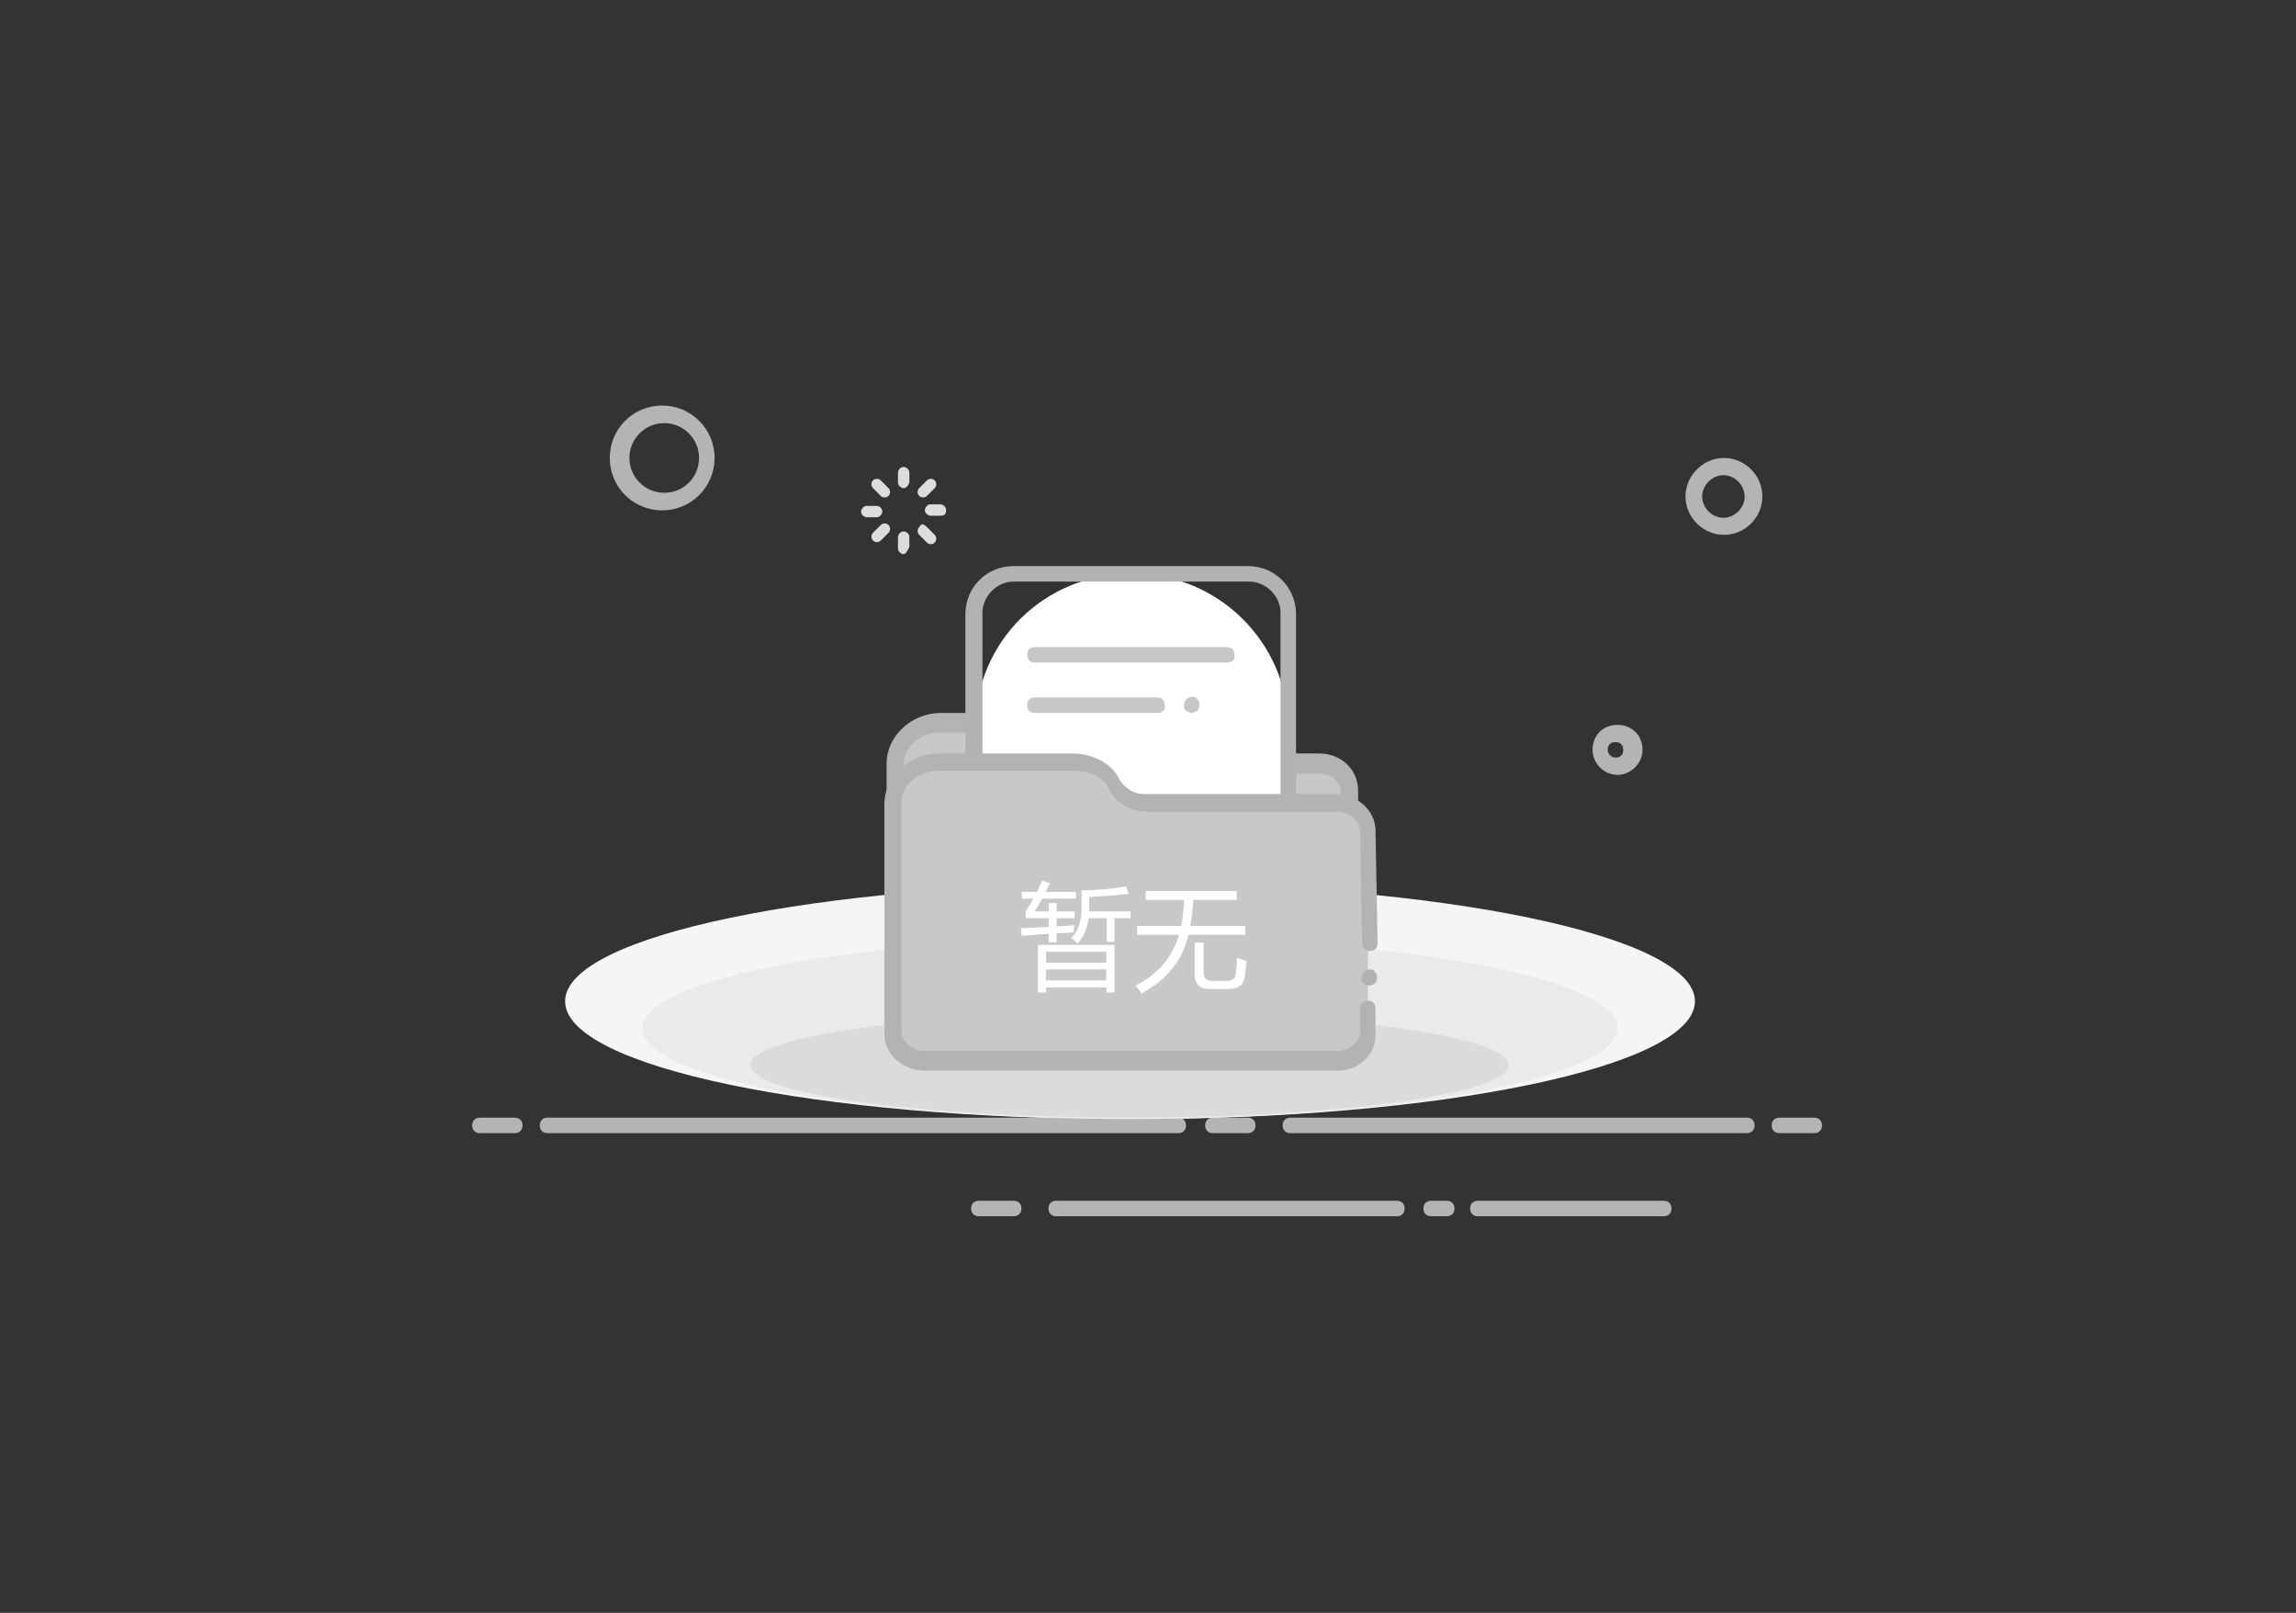 <?xml version="1.0" standalone="no"?><!DOCTYPE svg PUBLIC "-//W3C//DTD SVG 1.1//EN" "http://www.w3.org/Graphics/SVG/1.1/DTD/svg11.dtd"><svg t="1535521665815" class="icon" style="" viewBox="0 0 1458 1024" version="1.1" xmlns="http://www.w3.org/2000/svg" p-id="2917" xmlns:xlink="http://www.w3.org/1999/xlink" width="284.766" height="200"><rect x="0" y="0" width="1458" height="1024" fill="#333333" stroke="none"/><defs><style type="text/css"></style></defs><path d="M358.849 635.703c0 41.818 160.924 74.879 358.739 74.879s358.739-33.279 358.739-74.879c0-41.49-160.924-74.879-358.739-74.879s-358.739 33.279-358.739 74.879z" fill="#F5F5F5" p-id="2918"></path><path d="M326.883 719.449c2.299 0 4.926-1.314 4.926-4.926 0-2.299-1.314-4.926-4.926-4.926h-22.113c-2.299 0-4.926 1.314-4.926 4.926 0 2.299 1.314 4.926 4.926 4.926h22.113zM748.24 719.449c2.299 0 4.926-1.314 4.926-4.926 0-2.299-1.314-4.926-4.926-4.926H347.683c-2.299 0-4.926 1.314-4.926 4.926 0 2.299 1.314 4.926 4.926 4.926h400.558zM792.357 719.449c2.299 0 4.926-1.314 4.926-4.926 0-2.299-1.314-4.926-4.926-4.926h-22.113c-2.299 0-4.926 1.314-4.926 4.926 0 2.299 1.314 4.926 4.926 4.926h22.113zM1152.082 719.449c2.299 0 4.926-1.314 4.926-4.926 0-2.299-1.314-4.926-4.926-4.926h-22.113c-2.299 0-4.926 1.314-4.926 4.926 0 2.299 1.314 4.926 4.926 4.926h22.113zM1109.279 719.449c2.299 0 4.926-1.314 4.926-4.926 0-2.299-1.314-4.926-4.926-4.926H819.397c-2.299 0-4.926 1.314-4.926 4.926 0 2.299 1.314 4.926 4.926 4.926h289.882zM643.695 772.215c2.299 0 4.926-1.314 4.926-4.926 0-2.299-1.314-4.926-4.926-4.926h-22.113c-2.299 0-4.926 1.314-4.926 4.926 0 2.299 1.314 4.926 4.926 4.926H643.695zM918.688 772.215c2.299 0 4.926-1.314 4.926-4.926 0-2.299-1.314-4.926-4.926-4.926h-9.852c-2.299 0-4.926 1.314-4.926 4.926 0 2.299 1.314 4.926 4.926 4.926h9.852zM887.051 772.215c2.299 0 4.926-1.314 4.926-4.926 0-2.299-1.314-4.926-4.926-4.926H670.734c-2.299 0-4.926 1.314-4.926 4.926 0 2.299 1.314 4.926 4.926 4.926h216.316zM1094.719 290.757c-13.137 0-24.412 11.166-24.412 24.412s11.166 24.412 24.412 24.412 24.412-10.838 24.412-24.412c0-13.465-11.166-24.412-24.412-24.412z m-0.328 37.987c-7.225 0-13.465-6.24-13.465-13.465 0-7.225 6.24-13.575 13.465-13.575 7.225 0 13.465 6.24 13.465 13.575 0.109 7.116-6.24 13.465-13.465 13.465zM1027.175 460.22c-9.852 0-15.873 7.225-15.873 15.873 0 8.539 7.225 15.873 15.873 15.873 8.21 0 15.873-7.225 15.873-15.873-0.109-9.852-7.335-15.873-15.873-15.873z m-1.314 20.8c-2.627 0-4.926-2.299-4.926-4.926 0-3.613 2.299-4.926 4.926-4.926 3.613 0 4.926 2.299 4.926 4.926 0 3.613-2.299 4.926-4.926 4.926zM420.482 257.478c-18.501 0-33.279 14.888-33.279 33.279 0 18.501 14.888 33.279 33.279 33.279 18.501 0 33.279-14.888 33.279-33.279 0-18.391-14.779-33.279-33.279-33.279z m1.314 55.393c-12.151 0-22.113-9.852-22.113-22.113 0-12.151 9.852-22.113 22.113-22.113 12.151 0 22.113 9.852 22.113 22.113s-9.852 22.113-22.113 22.113z" fill="#B4B4B4" p-id="2919"></path><path d="M597.169 327.43h-6.24c-1.314 0-3.613-1.314-3.613-3.613 0-1.314 1.314-3.613 3.613-3.613h6.24c1.314 0 3.613 1.314 3.613 3.613 0.109 2.299-0.876 3.613-3.613 3.613zM588.63 314.841c-1.314 1.314-3.613 1.314-4.926 0-1.314-1.314-1.314-3.613 0-4.926l4.926-4.926c1.314-1.314 3.613-1.314 4.926 0 1.314 1.314 1.314 3.613 0 4.926l-4.926 4.926zM573.852 351.843c-1.314 0-3.613-1.314-3.613-3.613v-7.225c0-1.314 1.314-3.613 3.613-3.613 1.314 0 3.613 1.314 3.613 3.613v6.24c-0.985 2.189-2.299 4.598-3.613 4.598zM573.852 309.915c-1.314 0-3.613-1.314-3.613-3.613v-6.24c0-1.314 1.314-3.613 3.613-3.613 1.314 0 3.613 1.314 3.613 3.613v6.24c-0.985 2.627-2.299 3.613-3.613 3.613zM559.292 343.194c-1.314 1.314-3.613 1.314-4.926 0-1.314-1.314-1.314-3.613 0-4.926l4.926-4.926c1.314-1.314 3.613-1.314 4.926 0 1.314 1.314 1.314 3.613 0 4.926l-4.926 4.926zM559.292 314.841l-4.926-4.926c-1.314-1.314-1.314-3.613 0-4.926 1.314-1.314 3.613-1.314 4.926 0l4.926 4.926c1.314 1.314 1.314 3.613 0 4.926-1.314 1.314-3.941 1.314-4.926 0zM560.277 324.803c0 1.314-1.314 3.613-3.613 3.613h-6.24c-1.314 0-3.613-1.314-3.613-3.613 0-1.314 1.314-3.613 3.613-3.613h6.24c1.314-0.109 3.613 1.204 3.613 3.613zM588.63 334.656l4.926 4.926c1.314 1.314 1.314 3.613 0 4.926-1.314 1.314-3.613 1.314-4.926 0l-4.926-4.926c-1.314-1.314-1.314-3.613 0-4.926 1.314-2.299 2.627-2.299 4.926 0z" fill="#DCDCDC" p-id="2920"></path><path d="M408.002 652.781c0 31.966 138.81 57.692 309.586 57.692s309.586-25.726 309.586-57.692c0-31.966-138.81-57.692-309.586-57.692s-309.586 26.054-309.586 57.692z" fill="#EBEAEA" p-id="2921"></path><path d="M476.531 676.208c0 18.501 108.158 33.279 240.729 33.279S957.879 694.709 957.879 676.208s-108.158-33.279-240.729-33.279-240.619 14.779-240.619 33.279z" fill="#DCDBDC" p-id="2922"></path><path d="M836.584 484.632H719.887c-7.225 0-14.888-4.926-18.501-11.166-4.926-8.539-13.465-13.465-25.726-13.465h-79.805c-15.873 0-28.353 11.166-28.353 25.726v146.035c0 9.852 8.539 17.187 19.814 17.187h250.581c11.166 0 19.814-7.225 19.814-17.187V501.819c-1.642-9.852-11.276-17.187-21.128-17.187z m0 0" fill="#C6C8C7" p-id="2923"></path><path d="M837.898 478.392H721.201c-4.926 0-9.852-3.613-13.465-8.539-5.911-10.838-17.187-17.187-29.338-17.187h-81.119c-18.501 0-34.265 14.779-34.265 31.966v146.035c0 13.575 10.838 23.427 24.412 23.427h249.267c14.56 0 24.412-10.838 25.726-24.741V501.819c-0.109-13.575-11.057-23.427-24.522-23.427z m13.465 152.713c0 7.225-6.24 12.151-13.465 12.151H587.317c-7.225 0-13.465-4.926-13.465-12.151V484.96c0-9.852 9.852-19.814 22.113-19.814h82.104c8.539 0 16.202 3.941 19.814 11.166 4.926 9.852 13.465 14.888 23.427 14.888h116.697c7.225 0 13.465 4.926 13.465 12.151v127.754z" fill="#B4B3B3" p-id="2924"></path><path d="M719.887 587.864h-2.299c-55.393 0-98.306-44.227-98.306-98.196v-27.04c0-55.393 44.227-98.306 98.306-98.306h2.299c54.079 0 98.306 44.227 98.306 98.306v24.412c-0.109 55.283-44.227 100.824-98.306 100.824z m0 0" fill="#FFFFFF" p-id="2925"></path><path d="M792.357 592.79H643.695c-17.187 0-30.652-13.465-30.652-30.652V390.048c0-17.187 13.465-30.652 30.652-30.652h148.663c17.187 0 30.652 13.465 30.652 30.652v171.761c1.423 17.516-13.465 30.981-30.652 30.981zM643.695 369.249c-11.166 0-19.814 9.852-19.814 19.814v171.761c0 11.166 9.852 19.814 19.814 19.814h149.648c11.166 0 19.814-9.852 19.814-19.814V389.063c0-11.166-9.852-19.814-19.814-19.814H643.695z m0 0" fill="#B4B1B1" p-id="2926"></path><path d="M778.892 420.7H657.269c-3.613 0-4.926-2.299-4.926-4.926 0-3.613 2.299-4.926 4.926-4.926h121.623c3.613 0 4.926 2.299 4.926 4.926 0.985 2.627-1.314 4.926-4.926 4.926z m-44.227 31.966h-77.506c-3.613 0-4.926-2.299-4.926-4.926 0-3.613 2.299-4.926 4.926-4.926h77.506c3.613 0 4.926 2.299 4.926 4.926 1.095 2.627-1.314 4.926-4.926 4.926z m22.113 0c-1.314 0-3.613-1.314-3.613-1.314-1.314-1.314-1.314-2.299-1.314-3.613 0-1.314 1.314-3.613 1.314-3.613 2.299-2.299 6.24-2.299 7.225 0 1.314 1.314 1.314 2.299 1.314 3.613 0 1.314-1.314 3.613-1.314 3.613s-2.627 1.314-3.613 1.314z m0 0" fill="#C6C8C7" p-id="2927"></path><path d="M848.736 510.358H727.112c-8.539 0-15.873-4.926-19.814-11.166-4.926-8.539-14.888-13.465-25.726-13.465h-84.731c-15.873 0-29.338 11.166-29.338 25.726v146.035c0 9.852 9.852 17.187 19.814 17.187h261.419c11.166 0 19.814-7.225 19.814-17.187V528.53c0.985-9.634-8.539-18.172-19.814-18.172z m0 0" fill="#C7C8C8" p-id="2928"></path><path d="M848.736 508.059H727.112c-8.539 0-15.873-3.613-19.814-9.852-4.926-7.225-14.888-12.151-25.726-12.151h-84.731c-15.873 0-29.338 9.852-29.338 22.113v125.236c0 8.539 9.852 15.873 19.814 15.873h261.419c11.166 0 19.814-7.225 19.814-15.873v-109.472c0.985-8.648-8.539-15.873-19.814-15.873z" fill="#C7C8C8" p-id="2929"></path><path d="M848.736 679.82H587.317c-13.465 0-25.726-9.852-25.726-23.427V510.358c0-17.187 15.873-31.966 34.265-31.966h84.731c13.465 0 25.726 6.24 30.652 17.187 3.613 4.926 8.539 8.539 14.888 8.539h121.623c13.465 0 25.726 9.852 25.726 23.427l1.314 71.266c0 3.613-2.299 4.926-4.926 4.926-3.613 0-4.926-2.299-4.926-4.926l-1.314-71.266c0-7.225-7.225-12.151-14.888-12.151H728.426c-9.852 0-19.814-4.926-24.412-14.888-3.613-7.225-12.151-11.166-22.113-11.166h-86.045c-13.465 0-23.427 9.852-23.427 19.814v146.035c0 6.24 7.225 12.151 14.888 12.151h261.419c7.225 0 14.888-4.926 14.888-12.151v-14.888c0-3.613 2.299-4.926 4.926-4.926 3.613 0 4.926 2.299 4.926 4.926v14.888c0.985 13.793-9.852 24.631-24.741 24.631z" fill="#B4B3B3" p-id="2930"></path><path d="M869.535 625.741c-1.314 0-3.613-1.314-3.613-1.314-1.314-1.314-1.314-2.299-1.314-3.613 0-1.314 1.314-3.613 1.314-3.613 2.299-2.299 6.24-2.299 7.225 0 1.314 1.314 1.314 2.299 1.314 3.613 0 1.314-1.314 3.613-1.314 3.613-0.985 0.328-2.299 1.314-3.613 1.314z m0 0" fill="#B4B1B1" p-id="2931"></path><path d="M1056.513 772.215c2.299 0 4.926-1.314 4.926-4.926 0-2.299-1.314-4.926-4.926-4.926H938.502c-2.299 0-4.926 1.314-4.926 4.926 0 2.299 1.314 4.926 4.926 4.926h118.011z m0 0" fill="#B4B4B4" p-id="2932"></path><path d="M657.05 578.668h8.867v-5.255h5.036v5.255h11.495v4.269h-11.495v5.255c3.941-0.219 7.663-0.438 11.276-0.766-0.219 1.642-0.328 3.175-0.438 4.598-3.503 0.219-7.116 0.328-10.838 0.547v5.693h-5.036v-5.364c-5.474 0.328-11.276 0.766-17.078 1.204l-0.547-4.817c6.24-0.219 12.151-0.547 17.625-0.766v-5.583H651.358v-4.379c1.642-2.408 3.284-5.036 4.926-7.991h-7.444v-4.269h9.634c1.095-2.299 2.189-4.707 3.284-7.225l4.926 1.642c-0.876 1.861-1.861 3.722-2.737 5.583h19.267v4.269h-21.456c-1.642 2.846-3.175 5.474-4.707 8.101z m2.08 21.238h48.606v30.214h-5.145v-3.175h-38.315v3.175h-5.145V599.906z m43.46 4.379h-38.315v7.006h38.315V604.285z m-38.425 18.172h38.315v-7.006h-38.315v7.006z m22.551-57.144c9.524-0.109 19.048-0.876 28.353-2.518l1.642 4.707c-8.977 0.985-17.297 1.642-25.069 2.08v9.086h26.273v4.269h-10.181v14.998H702.809v-14.998h-11.495c-0.876 6.459-3.175 11.823-7.006 16.202-1.095-1.095-2.518-2.299-3.941-3.613 4.269-4.379 6.459-10.728 6.459-18.829v-11.385zM722.186 587.864h27.915c0.985-4.926 1.642-10.4 1.752-16.53h-24.303v-5.583h57.801v5.583h-27.587c-0.328 6.021-0.985 11.604-1.861 16.53h34.812v5.583h-36.016c-3.613 15.983-13.575 28.463-29.776 37.33-1.095-1.642-2.299-3.284-3.832-5.036 14.122-7.116 23.318-17.844 27.587-32.185h-26.602V587.864z m36.345 10.619h5.802v18.72c0 3.722 1.752 5.583 5.145 5.583h9.743c3.175 0 5.036-1.423 5.474-4.16 0.328-2.737 0.657-6.24 0.876-10.509 1.752 0.657 3.832 1.314 6.021 2.08-0.438 4.707-0.876 8.21-1.314 10.619-0.657 4.707-3.941 7.116-10.071 7.116h-12.261c-6.24 0-9.305-3.284-9.305-9.852v-19.595z" fill="#FFFFFF" p-id="2933"></path></svg>
